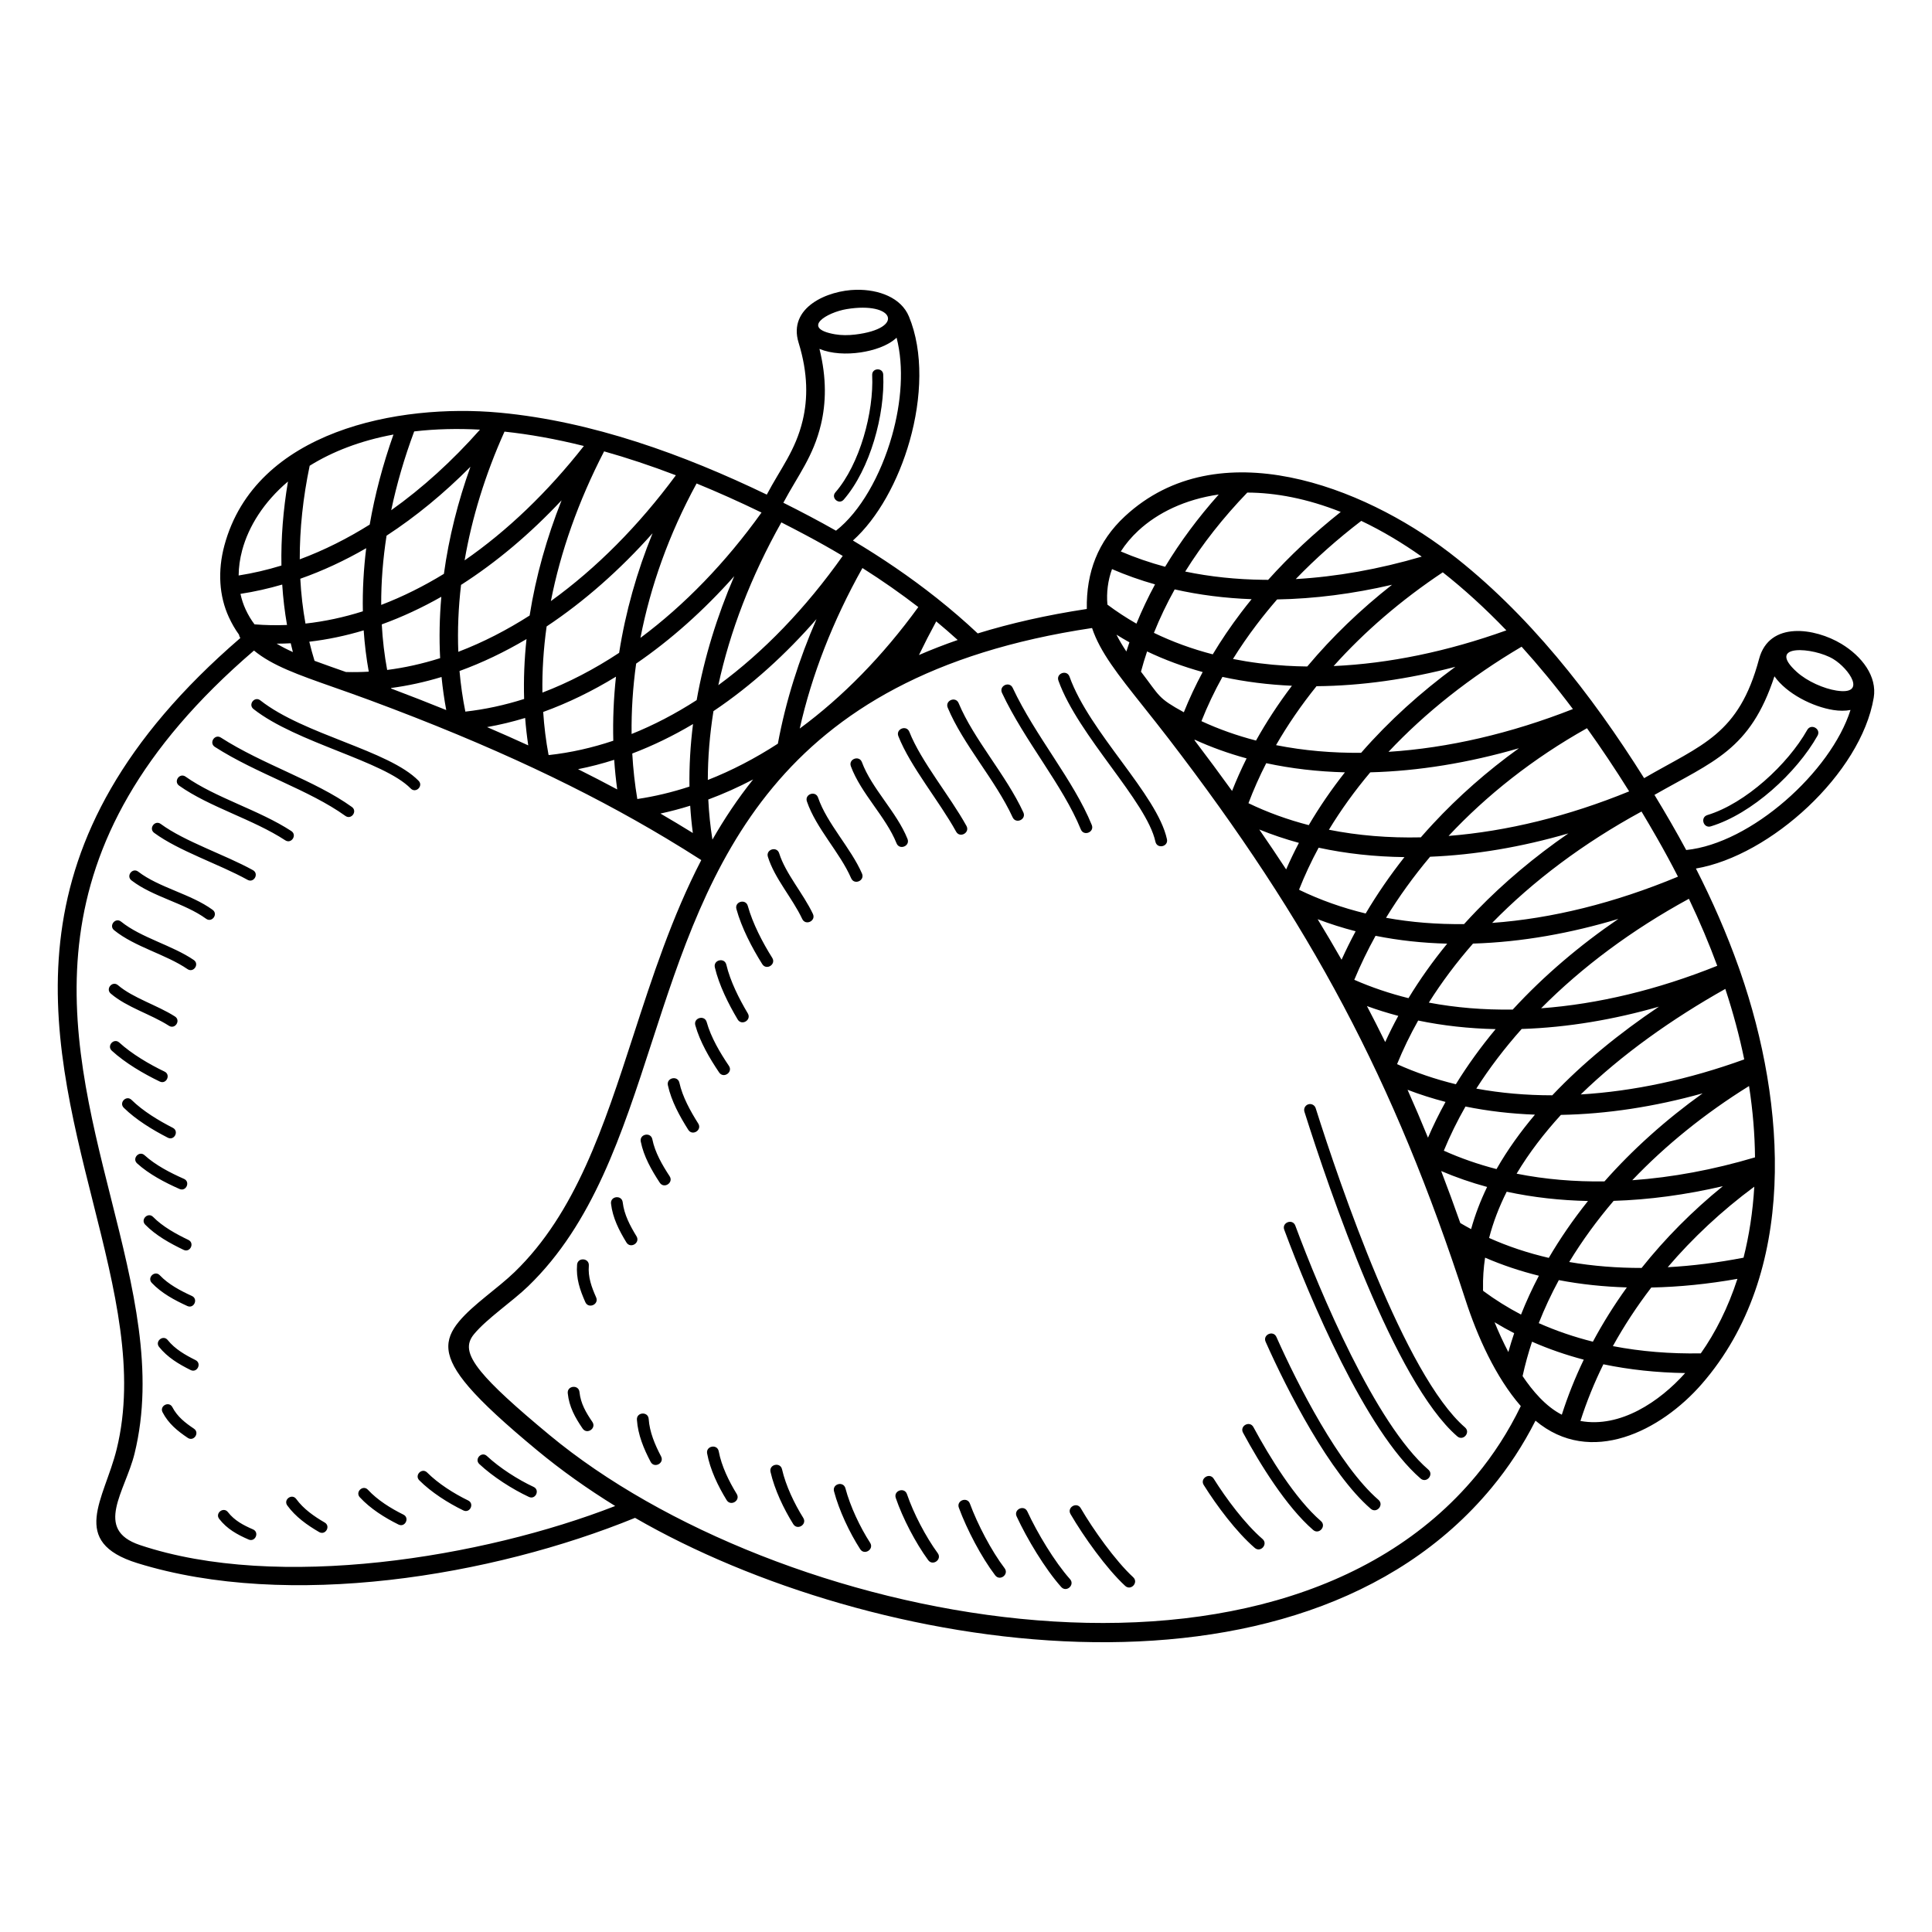<svg xmlns="http://www.w3.org/2000/svg" xmlns:xlink="http://www.w3.org/1999/xlink" xml:space="preserve" version="1.1" style="shape-rendering:geometricPrecision;text-rendering:geometricPrecision;image-rendering:optimizeQuality;" viewBox="0 0 50000 50000" x="0px" y="0px" fill-rule="evenodd" clip-rule="evenodd"><defs><style type="text/css">
   
    .fil0 {fill:black;fill-rule:nonzero}
   
  </style></defs><g><path class="fil0" d="M42875.86 21673.93c-131.19,-229.19 -262.46,-453.07 -393.77,-671.72 -1502.68,817.5 -2805.54,1796.25 -3865.66,2882.51 1542.56,-111.39 3169.5,-515.03 4809.04,-1196.71 -170.59,-333.52 -353.54,-671.58 -549.61,-1014.08zm-22007.42 -7817.64c-218.27,-116.46 -433.96,-228.69 -647.08,-336.77 -784.99,1397.29 -1331.09,2822.97 -1631.05,4212.99 1168.43,-856.9 2258.2,-1987.71 3219.44,-3345.42 -301.5,-179.64 -615.1,-356.71 -941.31,-530.8zm967.28 -925.96c-123.06,142.42 -339.59,-44.7 -216.54,-187.12 635.05,-731.89 997.71,-2079.87 952.72,-3036.54 -8.55,-188.12 277.43,-201.07 285.98,-13.03 48.48,1030.96 -338.27,2448.54 -1022.16,3236.69zm326.46 -5430.63c582.86,-10.42 1158.18,203.8 1360.25,689.49 380.09,913.67 333.42,2114.66 20.02,3220.97 -294.63,1040.01 -828.84,2005.92 -1468.78,2578.46 747.8,446.58 1469.91,936.62 2153.15,1477.15 10.22,6.96 19.71,14.4 28.79,22.81 361.45,287.4 711.42,588.16 1047.79,904.44 847.68,-261.41 1784.1,-475.16 2822.98,-632.85 -16.19,-944.17 285.36,-1749.45 986.98,-2399.41 2418.5,-2240.41 6176.82,-754.14 8375.45,924.82 7.95,5.15 15.63,10.75 23.03,16.81l0.19 0.15 3.79 3.18 0.46 0.41 0.47 0.39 0.45 0.4 0.47 0.41 0.46 0.41 0.93 0.81 0.46 0.41 0.47 0.42c2022.13,1553.25 3670.92,3666.31 5029.62,5829.31 1500,-871.26 2450.46,-1120.96 2975.17,-3085.66 264.34,-989.75 1449.81,-800.23 2128.56,-390.76 532.78,321.42 931.25,841.62 838.23,1395.34 -329.05,1958.29 -2668.51,4089.86 -4601.37,4420.01 422.51,828.1 797.08,1681.01 1107.89,2557.37l1.91 4.39c4.51,10.76 8.22,21.64 11.17,32.59 6.97,19.79 13.91,39.56 20.79,59.29 1.99,5.11 3.77,10.24 5.4,15.39 1189.79,3422.51 1501.29,7802.59 -994.98,10670.67 -1055.45,1212.59 -2878.62,2146.13 -4303.88,949.51 -322.59,637.38 -704.66,1216.33 -1138.5,1739.48 -5031.74,6068.01 -16064.16,4299.53 -22165.1,775.92 -3698.09,1509.49 -8963.47,2384.04 -12875.95,1172.99 -1785.16,-552.52 -859.09,-1652.13 -539.99,-2947.96 493.3,-2003.09 -44.67,-4140.21 -609.5,-6383.94 -1120.32,-4450.48 -2341.7,-9308.85 3809.97,-14610.78 -17.34,-26.63 -29.48,-56.77 -35.12,-88.9 -96.83,-133.15 -183.6,-282.41 -262.01,-452.37 -250.84,-543.71 -292.55,-1195.2 -115.19,-1854.23 802.72,-2982.54 4525.17,-3675.74 7106.12,-3438.99 12.39,0.19 24.47,1.34 36.6,3.36 2378.27,224.94 4739.21,1080.07 6894.88,2119.33 352.1,-669.9 745.07,-1141.04 930.18,-1924.92 129.64,-549.02 140.77,-1204.2 -106.91,-2005.61 -283.36,-917 751.63,-1357.24 1494.2,-1370.51zm2622.71 9063.15c-177.61,-161.32 -362.66,-321.88 -555.39,-481.47 -155.74,286.42 -305.12,577.11 -446.9,870.74 318.49,-138.06 652.37,-267.94 1002.29,-389.27zm-5294.25 3609.46c-381.97,200.11 -769.27,373.56 -1160.22,519.04 17.21,352.46 52.88,698.82 107.1,1037.85 307.97,-538.09 654.76,-1059.65 1053.12,-1556.89zm-1341.69 2086.47c-296.64,-190.2 -599.19,-377.9 -909.14,-563.49 -2074.6,-1242.25 -4483.86,-2393.37 -7672.03,-3575.54 -310.49,-115.12 -633.73,-228.87 -929.05,-332.78 -935.83,-329.28 -1590.96,-559.82 -2065.63,-950.71 -5977.37,5126.64 -4790.23,9847.83 -3701.73,14171.86 579.55,2302.25 1131.57,4495.16 610.2,6612.23 -241.07,978.98 -1063.2,1961.98 137.78,2364.68 3575.62,1198.93 8888.9,321.22 12301.57,-1009.67 -725.24,-447.67 -1404.29,-930.92 -2024.81,-1445.48 -827.7,-686.36 -1399.1,-1211.8 -1764.58,-1637.07 -664.84,-773.63 -648.17,-1215.8 -253.16,-1692.18 363.3,-438.07 1002.25,-857.39 1438.32,-1279.11 1582.87,-1530.65 2309.6,-3767.85 3072.58,-6116.64 493.35,-1518.74 1001.62,-3082.73 1759.68,-4546.1zm3458.8 -13607.68c164.64,29.03 349.03,28.44 527.07,6.93 1295.03,-156.44 1014.48,-863.01 -225.4,-657.99 -502.78,83.13 -1200.13,492.6 -301.67,651.06zm1595.65 88.41c-233.21,220.84 -615.41,333.36 -925.67,380.12 -368.17,55.48 -764.81,36.91 -1070.46,-90.49 191.74,769.25 168.05,1408.2 40.01,1950.87 -196.13,831.31 -596.52,1323.13 -974.44,2030.93 459.53,229.79 915.7,469.1 1362.55,722.78 623.87,-485.84 1157.11,-1425.35 1448.25,-2453.02 245.27,-865.82 315.56,-1786.27 119.76,-2541.19zm-12370.25 11467.18c131.36,133.99 -72.63,333.96 -203.98,199.97 -700.06,-715.84 -2954.26,-1179.37 -4068.75,-2056.96 -147.81,-115.98 28.51,-340.79 176.37,-224.8 1132.83,892.07 3322.01,1290 4096.36,2081.79zm-1727.42 676.68c153.09,109.67 -13.64,342.44 -166.71,232.79 -938.84,-674.96 -2298.15,-1091.92 -3378.69,-1786.82 -158.66,-101.85 -3.8,-343.15 154.9,-241.28 1087.2,699.17 2436.59,1109.53 3390.5,1795.31zm-1567.05 623.96c157.77,102.42 2.05,342.37 -155.76,239.94 -837.6,-546.81 -1958.38,-857.02 -2745.89,-1414.01 -154.14,-108.38 10.64,-342.78 164.81,-234.38 776.12,548.93 1900.91,862.74 2736.84,1408.45zm-993.43 1011.87c164.93,91.24 26.24,342 -138.7,250.78 -739.71,-409.67 -1776.13,-744.24 -2416.08,-1215.36 -151.87,-111.62 17.88,-342.56 169.75,-230.92 621.1,457.24 1661.35,794.7 2385.03,1195.5zm-1043.41 1026.53c152.04,110.9 -16.6,342.09 -168.66,231.19 -558.12,-406.6 -1373.53,-563.69 -1929.93,-992.01 -148.9,-114.74 25.57,-341.11 174.44,-226.38 537.41,413.67 1359.89,576.12 1924.15,987.2zm-487.75 1298.34c155.37,106.39 -6.4,342.61 -161.77,236.23 -559.72,-383.58 -1360.36,-570.93 -1898.16,-1006.22 -146.62,-117.96 32.78,-340.91 179.41,-222.92 513.93,415.98 1327.35,613.8 1880.52,992.91zm-487.3 1461.81c158.84,101.15 5.04,342.68 -153.81,241.53 -475.16,-304.51 -1086.7,-474.03 -1506.35,-833.55 -143.29,-122.52 42.99,-340.42 186.29,-217.9 388.49,332.85 1018.85,518.36 1473.87,809.92zm-268.66 1426.42c169.58,80.98 46.47,338.81 -123.1,257.86 -423.14,-203.17 -893.62,-479.99 -1240.92,-797.57 -139.25,-126.85 53.61,-338.63 192.9,-211.74 323.83,296.11 776.51,562 1171.12,751.45zm214.83 1455.69c167.69,85.79 37.23,340.8 -130.46,254.99 -391.33,-200.39 -824.72,-464.34 -1138.86,-774.11 -134.17,-131.58 66.17,-335.88 200.38,-204.26 293.97,289.9 702.86,535.92 1068.94,723.38zm287.63 1320.56c172.33,75.5 57.53,337.59 -114.87,262.05 -377.49,-166.8 -791.78,-383.28 -1097.58,-662.14 -139.27,-126.84 53.61,-338.62 192.9,-211.73 283.44,258.47 669.82,457.27 1019.55,611.82zm114.15 1579.74c169.58,80.97 46.47,338.83 -123.09,257.85 -351.6,-168.27 -718.25,-371.71 -992.96,-652.02 -131.36,-133.98 72.63,-333.95 203.97,-199.97 245.38,250.39 597.4,443.54 912.08,594.14zm91.73 1451.1c170.96,78.23 51.99,338.19 -118.96,259.95 -330.18,-151.06 -667.62,-331.93 -919.37,-598.58 -129.24,-136.49 78.57,-333.29 207.85,-196.76 223.1,236.27 537.74,401.46 830.48,535.39zm93.83 1659.92c168.92,83.83 41.48,340.68 -127.44,256.87 -305.41,-152.19 -599.28,-327.19 -815.35,-597.41 -117.12,-146.55 105.99,-324.84 223.11,-178.27 187.11,233.98 455.43,387.16 719.68,518.81zm-41.33 1774.7c156.38,105.08 -3.43,342.94 -159.86,237.8 -268.68,-180.69 -499.5,-369.26 -651.58,-661.79 -86.75,-166.69 167.01,-298.78 253.79,-132.08 128.09,246.42 331.7,404.12 557.65,556.07zm1528.48 2606.3c172.53,74.82 58.77,337.13 -113.76,262.33 -297.24,-129.51 -557.85,-272.79 -760.46,-533.53 -115.19,-148.38 110.69,-323.71 225.88,-175.35 170.13,218.95 399.07,337.97 648.34,446.55zm1854.93 -178.16c162.81,93.72 20.31,341.33 -142.56,247.57 -310.78,-180.11 -611.4,-393.88 -824.55,-687.72 -110.59,-151.83 120.57,-320.18 231.15,-168.35 186.96,257.74 463.32,450.5 735.96,608.5zm2037.79 -204.08c169.06,83.06 42.76,340.17 -126.36,257.07 -357.24,-176.62 -730.22,-411.29 -1001.9,-705.89 -127.32,-138.35 83.31,-332.16 210.61,-193.83 245.84,266.58 594.51,482.85 917.65,642.65zm1675.63 -366.22c169.43,81.68 45.25,339.27 -124.17,257.6 -394.38,-191.2 -829.55,-468.04 -1140.2,-778.91 -133.13,-132.87 69.17,-335.56 202.29,-202.68 288.69,288.89 695.73,546.36 1062.08,723.99zm1693.92 -350.83c170.61,79.63 49.51,339.1 -121.13,259.43 -433.83,-202.9 -932.9,-522.76 -1283.2,-850.39 -137.17,-128.52 58.51,-337.31 195.66,-208.79 330,308.62 800.09,608.62 1208.67,799.75zm-1634.8 -26401.19c-686.61,691.71 -1415.07,1290.27 -2170.98,1783.27 -92.14,592.48 -141.37,1192.09 -138.63,1791.83 564.99,-215.6 1107.01,-488.51 1622.72,-803.83 129.66,-945.4 364.83,-1873.36 686.89,-2771.27zm-2697.67 2107.02c-557.65,322.29 -1128.06,587.45 -1705.76,790.77 20.95,395.35 65.53,782.71 134.1,1160.11 497.11,-54.72 993.29,-161.68 1485.01,-317.18 -10.97,-545.82 20.03,-1091.94 86.65,-1633.7zm-2173.75 941.43c-358.34,104.61 -718.92,185.24 -1080.42,240.82 30.09,140.41 74.45,275.03 132.96,401.85 66.94,145.11 143.41,272.64 230.94,386.77 279.79,22.92 560.27,28.07 840.83,16.31 -59.81,-341.15 -101.18,-690.19 -124.31,-1045.75zm-1127.65 -234.97c370.4,-58.18 740.04,-144.27 1107.35,-257.03 -12.67,-706.38 44.33,-1434.68 169.26,-2174.87 -627.81,532.1 -1019,1161.58 -1184.84,1777.8 -59.71,221.82 -90.11,441.66 -91.77,654.1zm1581.7 -417.92c632.87,-234.96 1238.26,-541.17 1810.17,-899.25 132.67,-767.8 338.31,-1548.37 614.95,-2330.49 -866.64,160.34 -1587.71,445.93 -2168.55,807.57 -172.57,825.87 -258.96,1638.18 -256.57,2422.17zm2366.85 -1270.99c807.52,-573.65 1579.84,-1274.41 2297.36,-2085.32 -567.34,-30.74 -1138.06,-20.21 -1702.64,45.91 -254.58,683.29 -453.28,1365.75 -594.72,2039.41zm4409.09 -256.68c-813.28,867.16 -1688.39,1605.16 -2601.71,2188.97 -69.36,588.68 -92.96,1167.92 -71.07,1732.04 646.58,-246.47 1263.21,-566.77 1845.99,-939.08 160.87,-1020.54 446.91,-2021.82 826.79,-2981.93zm-3112.17 2496.9c-493.03,279.79 -1007.93,521.59 -1541.22,714.3 21.98,402.5 68.36,796.28 139.52,1179.19 457.92,-58.21 915.95,-160.99 1370.93,-305.22 -26.82,-518.09 -16.62,-1048.88 30.77,-1588.27zm-2009.19 869.15c-465.94,139.95 -936.01,238.73 -1407.57,293.55 40.23,167.06 85.39,331.9 135.55,494.32 270.16,100.43 542.72,194.79 814.53,290.64 6.29,-0.33 12.63,-0.39 19.02,-0.25 189.62,4.89 379.69,1.64 569.96,-9.55 -63.17,-348.72 -106.9,-705.42 -131.49,-1068.71zm-1888.17 334.02c-121.38,6.33 -242.78,9.75 -364.2,10.11 126.72,77.02 266.28,148.35 420.15,217.67 -19.63,-75.47 -38.29,-151.41 -55.95,-227.78zm4499.73 -2145.59c1106.98,-765.6 2151.55,-1768.92 3086.68,-2960.11 -731.37,-182.63 -1415.79,-303.82 -2054.17,-371.81 -500.73,1113.28 -844.39,2235.69 -1032.51,3331.92zm4864.79 -701.64c-847.65,952.07 -1772.36,1766.85 -2741.98,2411.46 -81.31,580.87 -117.8,1153.21 -109,1712.2 675.36,-257.41 1340.51,-603.26 1985.4,-1028.86 165.88,-1060.8 460.93,-2100.58 865.58,-3094.8zm-3262.59 2738.6c-566.75,335.68 -1146.68,613.15 -1733.78,826.41 31.48,357.82 81.86,708.66 151.07,1050.97 508.64,-56.83 1017,-167.02 1521.04,-327 -15.29,-507.24 5.36,-1025.15 61.67,-1550.38zm-2198.83 981.34c-433.43,131.37 -869.84,227.2 -1306.9,285.07l3.33 13.68c493.25,186.22 967.68,371.79 1425.14,557.25 -52.46,-280.31 -92.99,-565.9 -121.57,-856zm2829.7 -1964.63c1174.37,-846.39 2273.9,-1953.37 3234.66,-3255.71 -648.31,-247.9 -1267.34,-452.91 -1857.41,-618.95 -666.88,1290.92 -1127.48,2598.81 -1377.25,3874.66zm4745.18 -643.95c-788.46,886.71 -1643.04,1648.03 -2538.53,2261.95 -86.46,618.6 -124.87,1228.14 -117.77,1821.93 572.68,-229.5 1135.49,-523.32 1683.52,-876.76 194.83,-1102.23 531.67,-2179.2 972.78,-3207.12zm-3060.65 2600.33c-613.72,375.14 -1244.08,681.78 -1883.54,913.32 24.75,377.26 70.77,747.6 138.3,1109.44l12.38 5.86c559.43,-61.93 1115.35,-186.84 1663.6,-370.8 -14.01,-541.17 8.5,-1095.36 69.26,-1657.82zm-2350.74 1068.54c-326.99,98.95 -655.85,178.03 -985.58,236.47 366.24,157.4 721.21,314.95 1065.96,472.97 -35.09,-233.53 -61.86,-470.14 -80.38,-709.44zm2983.92 -2072.53c1139.99,-848.46 2203.88,-1946.45 3133.66,-3243.46 -579.94,-281.48 -1140.13,-531.65 -1680.8,-752.64 -719.86,1319.7 -1196.25,2672.94 -1452.86,3996.1zm1889.64 1895.84c-96.58,604.58 -145.38,1200.2 -145.77,1781.42 616.31,-241.7 1222.9,-556.64 1812.51,-939.08 204.78,-1108.53 551.03,-2191.31 1000.49,-3224.31 -784.75,898.88 -1675.17,1716.4 -2667.23,2381.97zm-528.85 334.28c-513.3,304.74 -1038.63,560.01 -1572.43,762.59 22.63,401.62 66.44,794.89 130.64,1177.62 452.08,-67.22 902.87,-175.23 1349.59,-321.9 -7.9,-529.13 22.99,-1069.83 92.2,-1618.31zm-2040.06 925.85c-309.58,98.67 -621.64,179.56 -935.47,242.09 347.88,173.54 685.3,348.05 1013.56,523.9 -34.39,-251.54 -60.49,-507.08 -78.09,-765.99zm1966.76 1187.42c-255.5,79.82 -512.27,147.62 -769.82,203.12 281.8,163.86 561.3,331.65 838.48,503.2 -31.05,-232.53 -53.91,-468.09 -68.66,-706.32zm2835.06 -1997.08c1110.57,-817.85 2150.59,-1879.07 3068.7,-3143.74 -444.54,-342.96 -925.77,-680.56 -1446.12,-1010.43 -769.98,1373.25 -1314.91,2780.37 -1622.58,4154.17zm23578.79 2531.37c-192.08,58.87 -281.6,-233.18 -89.53,-292.06 989.47,-301.13 2082.4,-1313.76 2584.74,-2204.08 99.04,-174.9 364.91,-24.29 265.89,150.55 -541.33,959.42 -1695.56,2021.32 -2761.1,2345.59zm2222.82 -3997.56c277.52,251.01 707.48,433.5 1026.94,483.63 808.04,126.76 326.45,-570.56 -81.81,-816.86 -504.2,-304.16 -1762.37,-405.96 -945.13,333.23zm1392.2 985.61c-136.99,27.39 -288.04,25.47 -444.43,0.93 -534.84,-83.92 -1205.52,-420.95 -1524.35,-872.13 -625.94,1911.71 -1585.25,2199.55 -3104.76,3068.91 284.98,468.56 561.45,943.79 821.44,1426.73 1678.96,-170.06 3744.54,-2023.13 4252.1,-3624.44zm-17690.75 3344.23c42.69,195.68 -255.19,260.66 -297.88,65 -226.52,-1044.46 -2001.07,-2742.92 -2510.37,-4168.82 -67.8,-188.73 219.19,-291.86 287.02,-103.07 517.66,1449.36 2270.69,3051.63 2521.23,4206.89zm-1945.58 -368.79c76.15,186.02 -206.69,301.79 -282.83,115.78 -465.53,-1143 -1457.59,-2291.47 -2039.91,-3532.93 -85.6,-182.13 191.33,-312.34 276.97,-130.17 585.9,1249.09 1572.76,2385.96 2045.77,3547.32zm-1770.69 -325.45c84.5,182.13 -192.45,310.63 -276.97,128.47 -446.76,-969.69 -1283.81,-1886.25 -1679.51,-2836.76 -77.82,-185.44 204.17,-303.79 282,-118.32 389.99,936.74 1228.61,1858.84 1674.48,2826.61zm-1472.32 350.79c97.31,176.07 -170.4,324.04 -267.72,147.96 -436.11,-790.18 -1183.08,-1680.89 -1494.15,-2469.98 -73.92,-187.12 210.61,-299.51 284.53,-112.4 301.9,765.87 1050.69,1661.35 1477.34,2434.42zm-1525.84 335.67c74.49,186.54 -209.17,299.82 -283.67,113.24 -273.72,-684.32 -921.63,-1289.15 -1181.47,-1992.13 -69.46,-188.23 216.73,-293.84 286.19,-105.62 250.95,678.97 902.23,1292.66 1178.95,1984.51zm-1177.82 896.78c80.04,184.35 -200.26,306.07 -280.31,121.71 -288.24,-664.43 -905.64,-1288.23 -1144.72,-1986.94 -65.56,-189.89 223.15,-289.57 288.72,-99.7 228.46,667.74 851.45,1308.26 1136.31,1964.93zm-1270.24 1044.78c86.18,181.6 -189.93,312.62 -276.11,131.03 -256.69,-544.95 -713.25,-1045.3 -888.51,-1608.49 -60,-192.07 232.06,-283.3 292.06,-91.22 162.24,521.37 626.77,1046.85 872.56,1568.68zm-1052.5 1136.91c107.36,169.44 -150.29,332.65 -257.62,163.21 -267.16,-423.83 -535.32,-941.1 -669.01,-1425.3 -53.87,-193.69 240.67,-275.65 294.55,-81.91 124.67,451.47 382.93,948.76 632.08,1344zm-632.03 1437.79c102.88,172.74 -159.78,329.19 -262.67,156.44 -240.01,-403.25 -481.94,-887.84 -590.08,-1346.16 -46.58,-195.09 250.48,-266.04 297.06,-70.9 101.2,428.91 331.18,883.39 555.69,1260.62zm-489.56 1356.95c112.91,166.08 -139.62,337.83 -252.57,171.69 -246.55,-365.04 -498.17,-795.89 -616.32,-1221.52 -53.89,-193.69 240.65,-275.66 294.55,-81.91 109.53,394.54 345.93,793.56 574.34,1131.74zm-793.48 1492.81c107.34,169.44 -150.3,332.64 -257.63,163.2 -222.31,-351.69 -438.27,-743.67 -527.48,-1152.98 -42.69,-195.68 255.19,-260.66 297.88,-65 79.69,365.62 288.26,740.03 487.23,1054.78zm-740.73 1363.76c110.13,167.76 -144.96,335.21 -255.09,167.45 -212.71,-323.95 -415.07,-678.98 -491.28,-1062.9 -39.35,-196.76 260.2,-256.68 299.56,-59.9 67.55,340.21 258.2,668.13 446.81,955.35zm-857.36 1553.74c105.12,171.65 -155.88,331.48 -260.99,159.82 -189.7,-310.91 -356,-635.9 -397.95,-1002.78 -22.67,-198.96 280.19,-233.48 302.88,-34.54 36.32,317.72 191.93,608.48 356.06,877.5zm-1044.68 1580.73c81.72,183.77 -197.75,308.07 -279.48,124.25 -140.31,-315.85 -241.93,-617.32 -213.35,-968.09 16.19,-199.9 320.55,-175.26 304.37,24.67 -24.08,295.45 70.47,553.57 188.46,819.17zm-97.69 3223.53c113.48,165.54 -138.24,338.09 -251.72,172.54 -195.18,-285.79 -349.44,-563.22 -384.6,-913.92 -19.9,-199.49 283.81,-229.77 303.71,-30.3 29.52,294.5 168.92,532.02 332.61,771.68zm1777.86 891.81c93.98,177.14 -175.39,320.07 -269.39,142.87 -178.7,-339.21 -329.11,-703.09 -354.99,-1089.66 -13.79,-200.04 290.73,-221.01 304.51,-21.01 22.7,339.13 163.09,670.22 319.87,967.8zm1957.88 972.15c105.68,171.07 -154.45,331.79 -260.14,160.69 -222.66,-362.43 -426.63,-786.28 -504.99,-1206.77 -36.56,-197.34 263.85,-252.98 300.4,-55.67 70.91,380.5 263.32,773.91 464.73,1101.75zm1722.53 620.08c106.79,169.98 -151.67,332.35 -258.45,162.37 -247.98,-396.68 -484.21,-893.94 -588.57,-1351.27 -44.91,-195.66 252.98,-264.06 297.9,-68.37 97,424.98 318.77,888.77 549.12,1257.27zm1730.34 644.33c109.01,168.84 -147.73,334.64 -256.76,165.76 -276.99,-429.65 -546.57,-1002.05 -677.26,-1497.04 -51.03,-194.04 244.37,-271.72 295.39,-77.69 123.12,466.3 377.76,1004.3 638.63,1408.97zm1749.8 268.75c119.03,162.21 -127.61,343.26 -246.69,181.01 -327.04,-446.89 -659.52,-1083.88 -838.55,-1608.85 -65.01,-190.41 224.53,-289.3 289.56,-98.84 169.57,497.27 485.92,1103.41 795.68,1526.68zm1730.27 389.55c121.84,159.47 -120.64,344.72 -242.47,185.24 -360.48,-473.4 -734.33,-1190.22 -940.74,-1749.97 -69.45,-188.23 216.74,-293.83 286.2,-105.62 195.33,529.74 555.99,1222.52 897.01,1670.35zm1693.26 282.99c134.09,149.46 -93.17,353.42 -227.3,203.91 -419.37,-469.5 -888.32,-1252.19 -1153.77,-1826.53 -84.49,-182.15 192.46,-310.65 276.98,-128.48 253.35,548.23 703.88,1303.03 1104.09,1751.1zm1634.78 -49.4c147.51,136.2 -59.57,360.46 -207.06,224.28 -487.29,-449.59 -1077.25,-1280.28 -1414,-1857.7 -101.22,-173.31 162.3,-327.21 263.51,-153.9 321.3,550.91 892.93,1358.68 1357.55,1787.32zm3346.88 -989.52c151.97,131.79 -48.41,362.81 -200.33,231.05 -479.11,-414.42 -983.23,-1090.06 -1320.32,-1627.75 -106.79,-169.99 151.67,-332.35 258.45,-162.38 321.39,512.62 805.41,1163.97 1262.2,1559.08zm1511.03 -464.51c151.96,131.77 -48.41,362.79 -200.33,231.04 -692.09,-598.64 -1380.09,-1711.3 -1814.11,-2516.54 -95.63,-176.62 172.9,-322.04 268.55,-145.41 415.62,771.07 1083.17,1857.66 1745.89,2430.91zm1490.39 -548.18c151.97,131.77 -48.42,362.79 -200.34,231.04 -1057.08,-914.34 -2150.56,-3041.79 -2720.1,-4321.81 -81.71,-183.78 197.74,-308.07 279.48,-124.25 548.82,1233.46 1622.82,3334.34 2640.96,4215.02zm1290.12 -782.81c151.97,131.79 -48.42,362.81 -200.34,231.06 -1423.22,-1231.04 -2869.98,-4668.32 -3528.19,-6438.12 -70.58,-188.2 215.59,-295.53 286.17,-107.31 636.17,1710.48 2068.07,5125.64 3442.36,6314.37zm949.38 -1091.77c151.96,131.78 -48.42,362.8 -200.34,231.05 -1623.24,-1404.06 -3300.44,-6333.99 -3955.3,-8400.87 -25.43,-80.4 19.16,-166.22 99.56,-191.65 80.41,-25.42 166.23,19.17 191.65,99.58 630.3,1989.38 2306.34,6914.19 3864.43,8261.89zm-1888.28 -21808.06c-1013.31,235.53 -2011.53,363.13 -2974.64,379.73 -184.43,212.42 -359.96,428.25 -526.15,647.15 -222.4,292.91 -428.06,591.18 -616.2,893.86 444.38,88.3 903.13,146.33 1373.45,174.74 181.54,10.97 364.82,17.5 549.64,19.7l15.73 -18.8c626.14,-745.78 1355.54,-1450.37 2178.17,-2096.38zm-3634.5 373.43c-687.01,-25.22 -1353.13,-109.29 -1990.74,-253.4 -205.47,369.26 -385.04,744.73 -537.27,1124.78 480.42,232.7 989.65,417.65 1522.39,556.2 220.82,-367.87 466.05,-729.28 734.41,-1082.71 87.93,-115.82 178.36,-230.79 271.21,-344.87zm-2499.29 -382.85c-383.3,-108.83 -755,-240.62 -1113.32,-395.58 -105.97,290.75 -147.58,611.26 -118.69,919.44 239.92,179.52 490.53,343.39 750.8,491.99 139.57,-342.33 300.3,-681.3 481.21,-1015.85zm-885.96 -852.46c367.85,157.67 750.85,289.65 1146.85,396.2 389.5,-645.7 854.42,-1271.69 1387.47,-1869.87 -869.5,124.63 -1580.42,471.62 -2080.09,934.49 -179.89,166.64 -332.15,348.1 -454.23,539.18zm1666.98 520.02c646.97,134.67 1324.45,205.53 2023.86,213.81 40.87,0.48 81.83,0.72 122.84,0.78 555.72,-618.74 1184.67,-1207.61 1878.67,-1757.58 -874.41,-346.98 -1688.32,-498.1 -2418.63,-500.88 -624.73,648.59 -1163.9,1333.83 -1606.74,2043.87zm2860.91 194.52c1055.53,-60.17 2151.43,-255.26 3260.27,-581 -495.36,-349.8 -1017.25,-664.24 -1565.12,-924.92 -617.95,473.13 -1184.94,977.25 -1695.15,1505.92zm4131.22 2270.59c-1227.36,322.26 -2437.3,492.63 -3594.25,501.96 -396.83,492.76 -746.95,1002.96 -1047.36,1525.32 724.35,144.2 1463.58,204.68 2201.7,198.91 724.82,-831.24 1551.46,-1573.83 2439.91,-2226.19zm-4230.45 490.58c-604.44,-26.92 -1207.2,-100.64 -1798.6,-229.12 -208.6,376.31 -390.18,758.58 -543.2,1145.11 446.98,207.31 919.34,374.37 1412.47,502.23 269.85,-483.55 580.35,-957.56 929.33,-1418.22zm-2309.5 -354.76c-500.63,-137.96 -981.61,-315.49 -1438.98,-533.59 -58.48,173.84 -111.22,348.49 -158.07,523.78 495.3,645.79 430.27,677.82 1109.3,1050.47 140.82,-351.07 303.76,-698.32 487.75,-1040.66zm-1896.4 -769.81c-113.31,-63.17 -225,-128.98 -334.94,-197.58 70.82,141.53 156.47,285.23 256.22,435.24 25.09,-79.36 51.34,-158.58 78.72,-237.66zm5285.33 614.58c1435.2,-63.74 2948.91,-377.76 4470.31,-923.75 -557.42,-580.22 -1107.32,-1078.23 -1645.78,-1502.04 -1084.54,722.12 -2032.27,1541.64 -2824.53,2425.79zm4795.71 2127.04c-1306.61,379.48 -2604.96,591.1 -3847.31,623.43 -403.21,478.94 -761.06,975.58 -1070.4,1485.87 756.6,150.65 1554.16,215.58 2378.65,196.89 103.99,-119.57 210.58,-238.04 319.74,-355.35 649.88,-698.31 1391.04,-1355.03 2219.32,-1950.84zm-4503.61 623.66c-702.83,-18.25 -1384.56,-96.6 -2036.3,-237.08 -174.65,341.33 -328.24,687.05 -459.97,1035.76 492.01,237.33 1014.09,426.3 1560.53,567.76 274.07,-467.19 586.71,-923.62 935.74,-1366.44zm-2544.61 -360.99c-466.35,-127.28 -915.26,-288.36 -1343.17,-484.11l-4.74 14.24c340.16,448.29 663.67,885.35 971.94,1312.64 111.67,-283.16 237.14,-564.33 375.97,-842.77zm3672.99 -169.75c1541.99,-98.52 3164.21,-475.07 4771.9,-1106.97 -445.34,-592.07 -888.53,-1128.75 -1327.67,-1613.77 -1335.55,788.38 -2494.27,1709.21 -3444.23,2720.74zm4654.87 2111.28c-1216.04,354 -2420.64,557.11 -3578.57,603.77 -429.27,510.11 -809.98,1039.3 -1140.59,1580.08 647.96,117.61 1323.45,171.46 2019.45,163.03 112.08,-123.81 227.08,-246.39 345.01,-367.66 689.41,-708.98 1478.06,-1373.37 2354.7,-1979.22zm-4242.59 613.31c-767.69,-9.26 -1511.56,-89.87 -2221,-243.53 -191.77,355.06 -360.38,715.96 -504.71,1081.36l7.85 12.34c540.84,261.55 1114.27,464.17 1714.27,609.08 294.51,-497.14 629.41,-985.33 1003.59,-1459.25zm-2731.45 -368.39c-351.73,-96.19 -693.9,-211.35 -1025.11,-345.69 241.71,350.17 473.16,694.09 695.09,1032.59 100.85,-231.02 210.95,-460.08 330.02,-686.9zm3873.66 -179.76c1512.06,-119.9 3096.99,-508.55 4673.63,-1153.23 -364.46,-583.62 -728.84,-1127.72 -1092.12,-1634.38 -1399.78,784.36 -2598.51,1737.19 -3581.51,2787.61zm632.04 2786.28c-430.47,491.67 -812.65,1002.38 -1142.9,1527.55 694.28,131.33 1421.37,190.96 2171.41,179.9 814.21,-885.74 1741.99,-1668.12 2734.51,-2346.67 -1219.52,367.09 -2488.53,600.7 -3763.02,639.22zm-667.78 1.98c-636.97,-15.89 -1256.73,-83.31 -1854.24,-203.17 -207.49,375.88 -391.11,756.23 -550.34,1138.63 446.82,195.86 915.6,354.08 1402.67,475.07 293.19,-482.79 628.02,-954.02 1001.91,-1410.53zm-2369.61 -321.03c-335.85,-86.54 -663.84,-190.53 -983.02,-312.14 215.97,354.34 421.92,703.6 618.82,1048.87 111.69,-246.9 233.16,-492.69 364.2,-736.73zm1618.3 2310.68c-208.12,370.43 -390.64,747.17 -546.35,1128.7 482.07,217.79 990.96,390.82 1521.73,519.9 300.75,-488.28 644.81,-964.9 1028.96,-1426.37 -690.64,-15.01 -1361.16,-88.83 -2004.34,-222.23zm6231.38 -359.43c-1154.9,331.06 -2351.15,538.74 -3552.95,577.81 -442.21,496.64 -835,1012.66 -1173.79,1543.08 630.7,116.12 1288.6,173.55 1966.13,173.39 790.4,-835.13 1737.22,-1606.59 2760.61,-2294.28zm-6745.83 238.45c-276.26,-72.87 -546.86,-157.31 -811.17,-253.36 161.72,308.1 319.15,618.37 472.32,930.8 103.93,-227.81 216.96,-453.72 338.85,-677.44zm3696.26 -196.05c1468.1,-108.93 3010.58,-477.88 4558.32,-1099.94 -207.16,-562.35 -450.56,-1140.66 -733.68,-1734.2 -1475.48,804.3 -2766.76,1766.96 -3824.64,2834.14zm-3456.48 2109.2c184.51,413.01 360.13,825.39 528.82,1239.28 134.1,-311.99 285.76,-620.8 454.17,-925.6 -336.35,-87.4 -664.4,-191.91 -982.99,-313.68zm7636.77 91.91c-1250.49,348.64 -2485.21,536.33 -3667.67,557.65 -428.21,469.34 -820.74,975.58 -1146.75,1521.41 747.74,149.18 1511.65,210.12 2273.64,199.95 726.34,-822.13 1579.1,-1589.58 2540.78,-2279.01zm-4339.57 551.59c-617.67,-22.56 -1218.88,-92.45 -1798.19,-210.45 -214.16,375.28 -401.45,756.84 -560.3,1143 433.78,194.73 889.63,353.19 1363.78,475.98 285.23,-500.15 623.48,-968.86 994.71,-1408.53zm1184.91 -523.18c1364.83,-81.75 2794.49,-386.91 4231.04,-906.96 -120.23,-585.88 -281.77,-1194.39 -489.45,-1824.32 -1374.03,772.26 -2679.73,1697.61 -3741.59,2731.28zm3677.43 2374.64c-960.49,223.36 -1908.41,350.82 -2826.18,379.71 -423.81,496.09 -810.94,1024.33 -1149.53,1582.2 618.28,106.87 1246.07,154.47 1873.32,153.8 605.47,-759.7 1309.99,-1472.32 2102.39,-2115.71zm-3490.18 383.27c-706.78,-15.17 -1412.36,-91.26 -2103.69,-240.4 -196.67,391.47 -350.64,790.95 -455.11,1196.63 487.87,219.15 1004.47,390.39 1544.27,515.61 290.29,-496.19 623.56,-980.79 996.91,-1449.83l17.62 -22.01zm-2610.33 -363.73c-410.01,-111.48 -807,-248.68 -1188.83,-411.88 170.51,444.33 334.68,892.06 494.88,1345.81l2.45 1.41c91.15,53.95 183.57,105.92 277.2,155.97 102.36,-369.98 241.92,-734.11 414.3,-1091.31zm3756.2 -173.92c1032.45,-72.73 2100.07,-271.37 3176.81,-591.9 -5.11,-584.01 -54.27,-1199.96 -154.55,-1845.99 -1151.05,714.97 -2167.11,1539.22 -3022.26,2437.89zm2721.77 2552.26c-756.45,133.81 -1502.62,209.74 -2229.39,224.5 -367.98,479.78 -701.96,987 -994.19,1516.39 725.69,139.95 1488.4,201.75 2275.96,187.29 377.31,-534.09 704.38,-1179.93 947.62,-1928.18zm-2861.98 221.68c-590.39,-17.57 -1179.89,-77.75 -1760.12,-189.03 -198.2,366.18 -371.81,737.95 -519.45,1113.61 451.94,200.78 921.45,359.59 1400.94,480.05 257.02,-479.94 550.62,-949.62 878.63,-1404.63zm-2276.33 -302.33c-482.66,-119.77 -947.99,-275.28 -1392.39,-467.73 -40.25,266.29 -58.54,534.91 -52.92,805.32 0.24,11.32 -0.27,22.49 -1.46,33.46l7.62 23.44c308.65,228.09 634.95,431.54 976.87,610.65 134.52,-338.78 288.9,-674.22 462.28,-1005.14zm3334.4 -220.51c641.28,-34.97 1297.44,-117.91 1961.94,-246.48 142.89,-563.99 239.59,-1177.66 278.39,-1837.72 -842.55,623.56 -1593.56,1326.67 -2240.33,2084.2zm451.67 2739.12c-730.52,-10.61 -1439.22,-85.72 -2116.9,-226.76 -237.3,481.63 -435.99,972.22 -593.67,1467.02 1034.32,188.98 2055.37,-507.02 2710.57,-1240.26zm-2624.58 -346.32c-457.4,-120.72 -905.45,-274.73 -1338.7,-464.96 -97.75,295.13 -179.46,592.18 -244.46,890.34 257.08,380.94 597.8,786.4 1015.14,998.86 153.46,-480.32 343.47,-956.38 568.02,-1424.24zm-1801.04 -684.83c-172.66,-88.65 -341.73,-183.1 -506.97,-283.4 106.8,261.71 225.9,522.08 356.31,771.17 45.6,-163.15 95.87,-325.76 150.66,-487.77zm-10924.21 -18250.05c-8313.08,1241.38 -9919.72,6182.87 -11390.13,10709.36 -782.87,2410.07 -1528.58,4705.64 -3201.51,6323.41 -413.52,399.89 -1065.55,834.61 -1401.54,1239.78 -203.15,244.97 -199.72,507.94 183.87,975.95 310.22,378.53 869.13,891.23 1768.55,1637.06 5857.22,4856.93 18649.93,7478.79 23987.67,1041.75 442.98,-534.2 828.96,-1130.21 1148.72,-1791.17 -653.15,-748.94 -1126.61,-1809.69 -1429.85,-2744.08 -1857.59,-5723.79 -4008.69,-9743.18 -7687.28,-14532.08 -215.32,-280.3 -442.96,-566.6 -650.92,-828.14 -659.04,-828.82 -1120.38,-1409.08 -1327.58,-2031.84z"></path></g></svg>